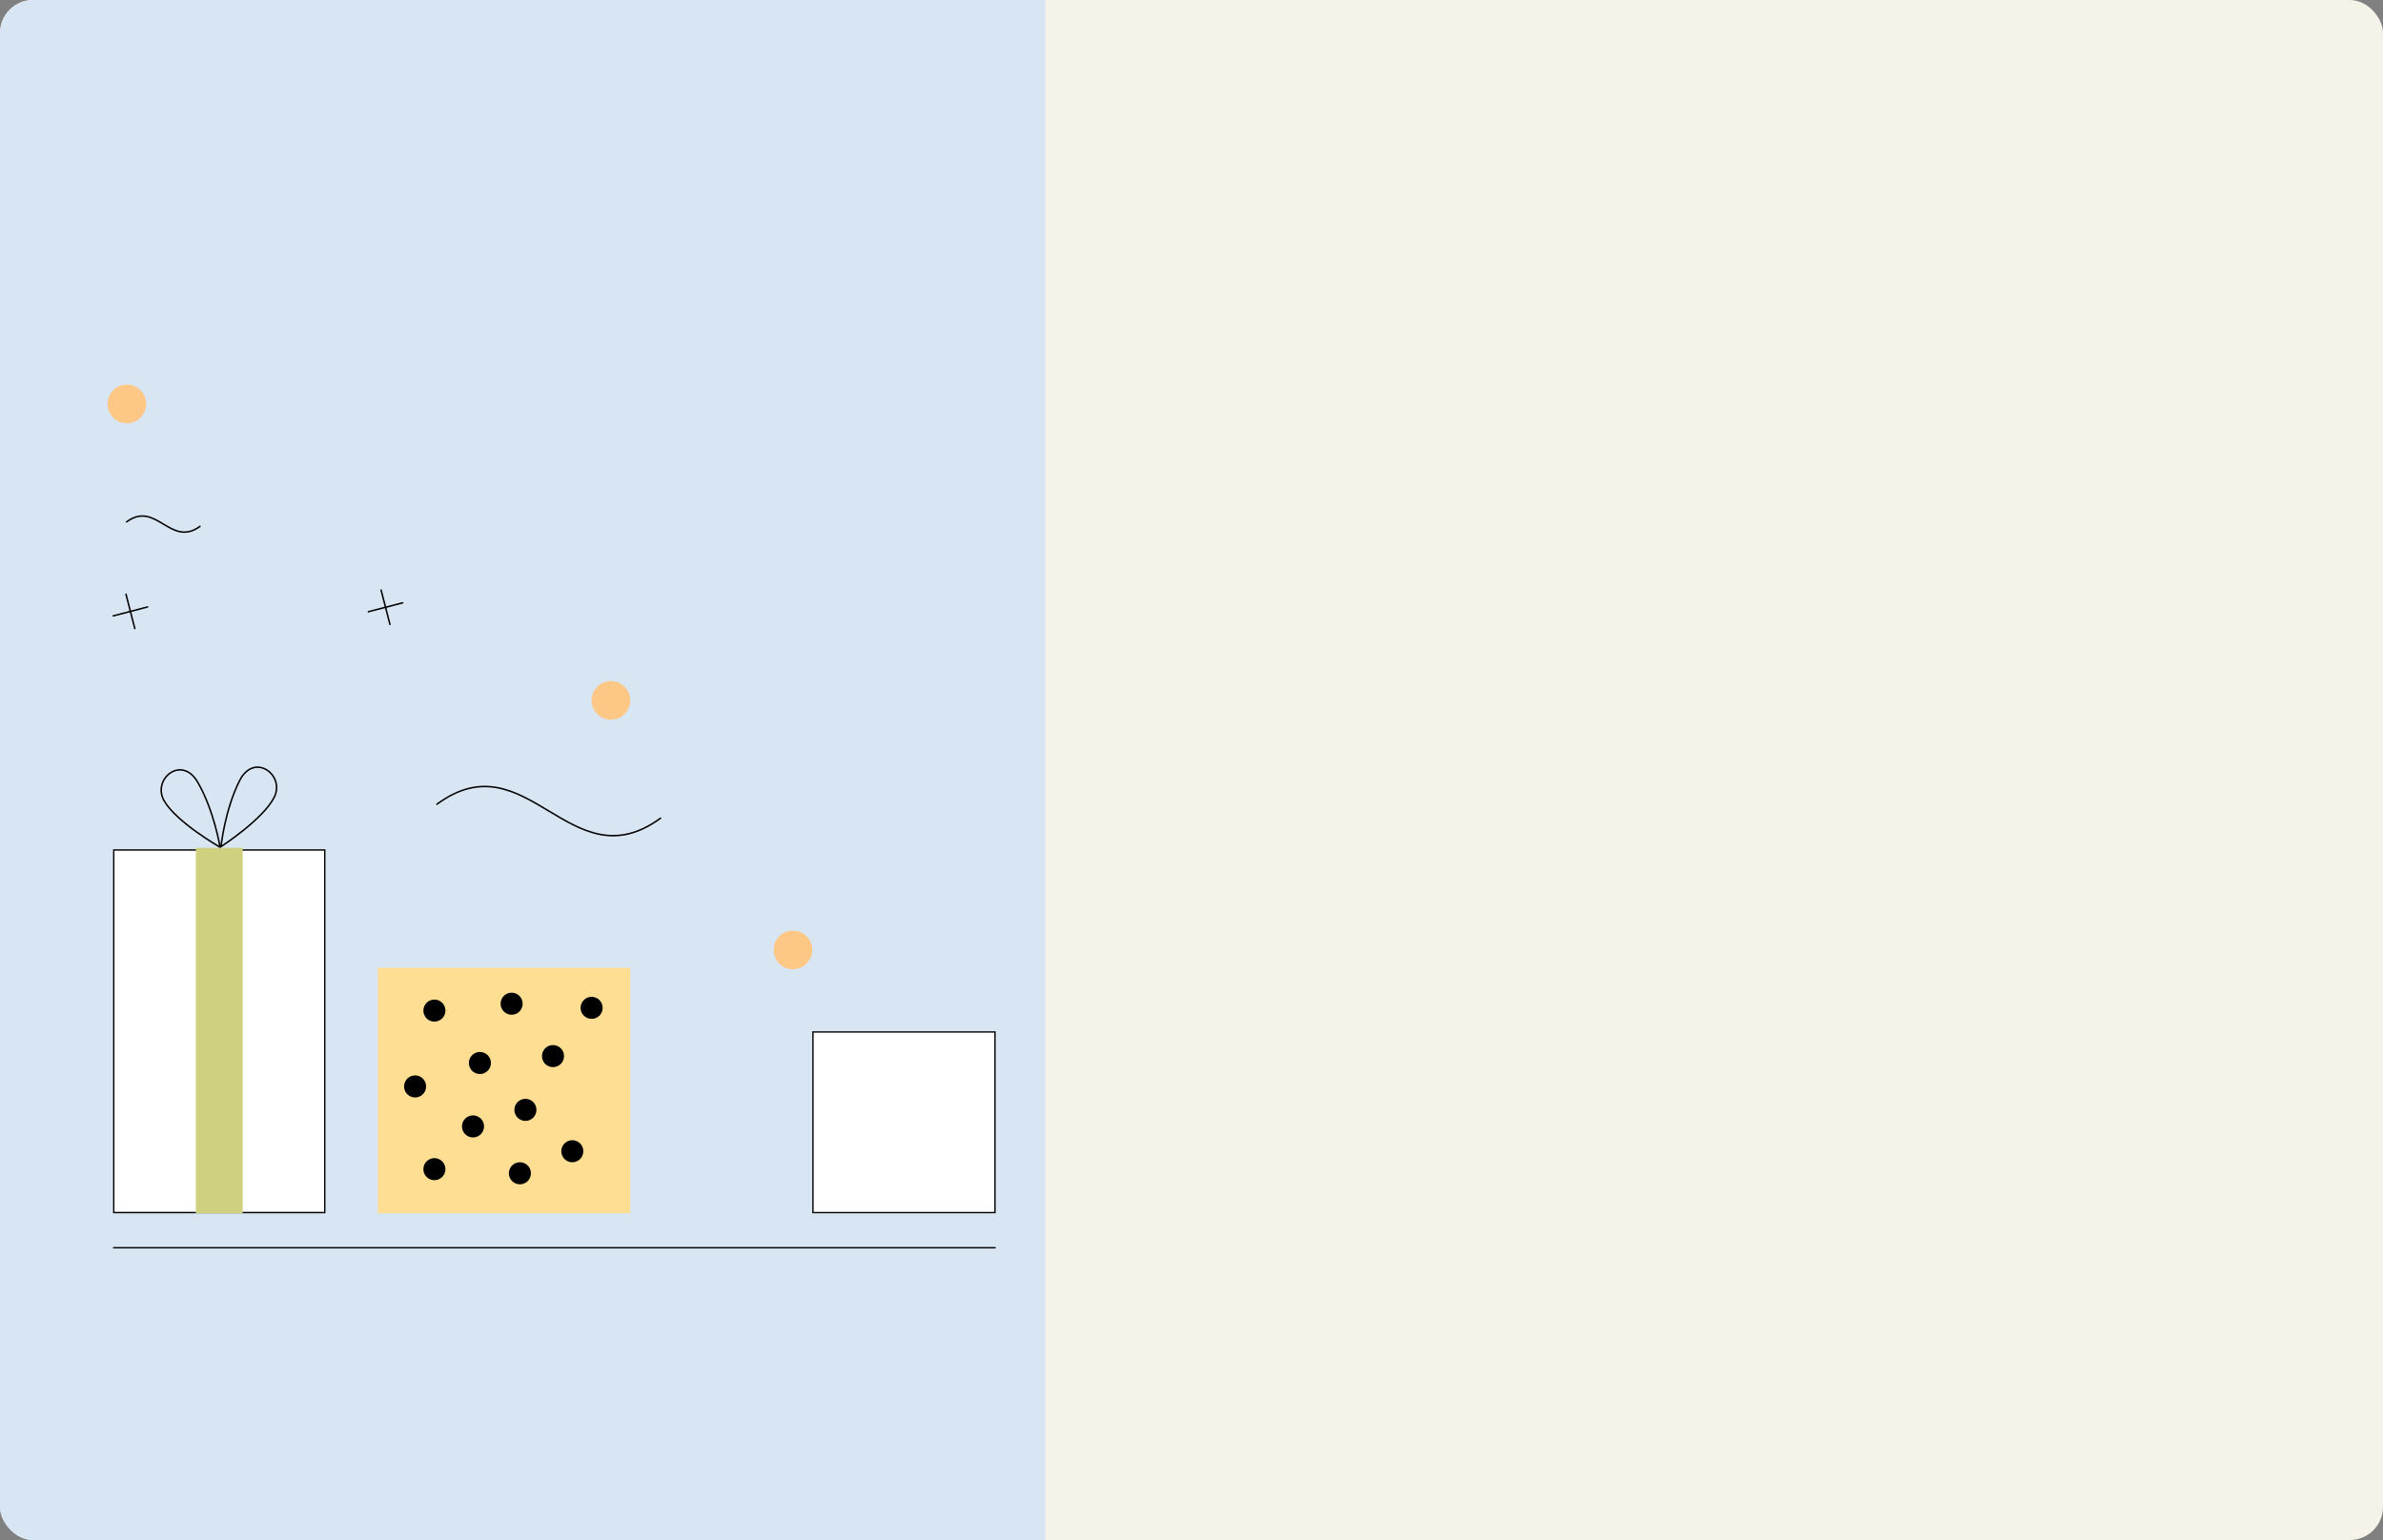 <svg width="1728" height="1117" viewBox="0 0 1728 1117" fill="none" xmlns="http://www.w3.org/2000/svg">
<rect x="0" y="0" width="1728" height="1117" fill="#808080" stroke="none"/>
<g clip-path="url(#clip0_3645_4158)">
<rect width="1728" height="1117" rx="24" fill="#F5F2EA"/>
<rect x="-646" width="1404" height="1145" fill="#D8E5F2"/>
<path d="M82 905L722 905" stroke="black"/>
<path d="M479 593.431C413.651 641.208 382.299 535.153 316.82 583.318" stroke="black" stroke-width="1.1" stroke-linecap="round" stroke-linejoin="round"/>
<path d="M91.351 431L97.769 455.883" stroke="black" stroke-width="1.1" stroke-linecap="round" stroke-linejoin="round"/>
<path d="M82.117 446.695L107 440.231" stroke="black" stroke-width="1.1" stroke-linecap="round" stroke-linejoin="round"/>
<path d="M276.351 428L282.769 452.883" stroke="black" stroke-width="1.1" stroke-linecap="round" stroke-linejoin="round"/>
<path d="M267.117 443.695L292 437.231" stroke="black" stroke-width="1.1" stroke-linecap="round" stroke-linejoin="round"/>
<path d="M453.536 517.194C453.333 517.444 453.113 517.671 452.88 517.919C450.367 520.422 446.998 521.878 443.453 521.993C439.908 522.108 436.453 520.873 433.783 518.538C431.114 516.203 429.429 512.942 429.072 509.413C428.713 505.885 429.707 502.352 431.854 499.529C434 496.705 437.137 494.801 440.633 494.202C444.128 493.602 447.722 494.351 450.685 496.298C453.65 498.246 455.765 501.245 456.603 504.691C457.441 508.137 456.941 511.773 455.202 514.864" fill="#FDC886"/>
<path d="M585.536 698.194C585.333 698.444 585.113 698.671 584.88 698.919C582.367 701.422 578.998 702.878 575.453 702.993C571.908 703.108 568.453 701.873 565.783 699.538C563.114 697.203 561.429 693.942 561.072 690.413C560.713 686.885 561.707 683.352 563.854 680.529C566 677.705 569.137 675.801 572.633 675.202C576.128 674.602 579.722 675.351 582.685 677.298C585.65 679.246 587.765 682.245 588.603 685.691C589.441 689.137 588.941 692.773 587.202 695.864" fill="#FDC886"/>
<path d="M102.536 302.194C102.333 302.444 102.113 302.671 101.88 302.919C99.367 305.422 95.998 306.878 92.453 306.993C88.908 307.108 85.453 305.873 82.783 303.538C80.114 301.203 78.429 297.942 78.072 294.413C77.713 290.885 78.707 287.352 80.854 284.529C83 281.705 86.137 279.801 89.633 279.202C93.128 278.602 96.722 279.351 99.685 281.298C102.65 283.246 104.765 286.245 105.603 289.691C106.441 293.137 105.941 296.773 104.202 299.864" fill="#FDC886"/>
<path d="M145 381.807C123.58 397.468 113.304 362.706 91.842 378.493" stroke="black" stroke-width="1.1" stroke-linecap="round" stroke-linejoin="round"/>
<path d="M457 702H274V880H457V702Z" fill="#FDDE92"/>
<path d="M321.021 738.254C320.904 738.396 320.779 738.526 320.646 738.668C319.21 740.098 317.285 740.93 315.259 740.996C313.233 741.061 311.259 740.356 309.733 739.022C308.208 737.687 307.245 735.824 307.041 733.808C306.836 731.791 307.404 729.773 308.631 728.159C309.857 726.546 311.65 725.458 313.647 725.115C315.645 724.773 317.698 725.201 319.392 726.313C321.086 727.426 322.295 729.14 322.773 731.109C323.252 733.078 322.966 735.156 321.972 736.922" fill="black"/>
<path d="M307.021 793.254C306.904 793.396 306.779 793.526 306.646 793.668C305.21 795.098 303.285 795.93 301.259 795.996C299.233 796.061 297.259 795.356 295.733 794.022C294.208 792.687 293.245 790.824 293.041 788.808C292.836 786.791 293.404 784.773 294.631 783.159C295.857 781.546 297.65 780.458 299.647 780.115C301.645 779.773 303.698 780.201 305.392 781.313C307.086 782.426 308.295 784.14 308.773 786.109C309.252 788.078 308.966 790.156 307.972 791.922" fill="black"/>
<path d="M407.021 771.254C406.904 771.396 406.779 771.526 406.646 771.668C405.21 773.098 403.285 773.93 401.259 773.996C399.233 774.061 397.259 773.356 395.733 772.022C394.208 770.687 393.245 768.824 393.041 766.808C392.836 764.791 393.404 762.773 394.631 761.159C395.857 759.546 397.65 758.458 399.647 758.115C401.645 757.773 403.698 758.201 405.392 759.313C407.086 760.426 408.295 762.14 408.773 764.109C409.252 766.078 408.966 768.156 407.972 769.922" fill="black"/>
<path d="M349.021 822.254C348.904 822.396 348.779 822.526 348.646 822.668C347.21 824.098 345.285 824.93 343.259 824.996C341.233 825.061 339.259 824.356 337.733 823.022C336.208 821.687 335.245 819.824 335.041 817.808C334.836 815.791 335.404 813.773 336.631 812.159C337.857 810.546 339.65 809.458 341.647 809.115C343.645 808.773 345.698 809.201 347.392 810.313C349.086 811.426 350.295 813.14 350.773 815.109C351.252 817.078 350.966 819.156 349.972 820.922" fill="black"/>
<path d="M383.021 856.254C382.904 856.396 382.779 856.526 382.646 856.668C381.21 858.098 379.285 858.93 377.259 858.996C375.233 859.061 373.259 858.356 371.733 857.022C370.208 855.687 369.245 853.824 369.041 851.808C368.836 849.791 369.404 847.773 370.631 846.159C371.857 844.546 373.65 843.458 375.647 843.115C377.645 842.773 379.698 843.201 381.392 844.313C383.086 845.426 384.295 847.14 384.773 849.109C385.252 851.078 384.966 853.156 383.972 854.922" fill="black"/>
<path d="M377.021 733.254C376.904 733.396 376.779 733.526 376.646 733.668C375.21 735.098 373.285 735.93 371.259 735.996C369.233 736.061 367.259 735.356 365.733 734.022C364.208 732.687 363.245 730.824 363.041 728.808C362.836 726.791 363.404 724.773 364.631 723.159C365.857 721.546 367.65 720.458 369.647 720.115C371.645 719.773 373.698 720.201 375.392 721.313C377.086 722.426 378.295 724.14 378.773 726.109C379.252 728.078 378.966 730.156 377.972 731.922" fill="black"/>
<path d="M387.021 810.254C386.904 810.396 386.779 810.526 386.646 810.668C385.21 812.098 383.285 812.93 381.259 812.996C379.233 813.061 377.259 812.356 375.733 811.022C374.208 809.687 373.245 807.824 373.041 805.808C372.836 803.791 373.404 801.773 374.631 800.159C375.857 798.546 377.65 797.458 379.647 797.115C381.645 796.773 383.698 797.201 385.392 798.313C387.086 799.426 388.295 801.14 388.773 803.109C389.252 805.078 388.966 807.156 387.972 808.922" fill="black"/>
<path d="M354.021 776.254C353.904 776.396 353.779 776.526 353.646 776.668C352.21 778.098 350.285 778.93 348.259 778.996C346.233 779.061 344.259 778.356 342.733 777.022C341.208 775.687 340.245 773.824 340.041 771.808C339.836 769.791 340.404 767.773 341.631 766.159C342.857 764.546 344.65 763.458 346.647 763.115C348.645 762.773 350.698 763.201 352.392 764.313C354.086 765.426 355.295 767.14 355.773 769.109C356.252 771.078 355.966 773.156 354.972 774.922" fill="black"/>
<path d="M321.021 853.254C320.904 853.396 320.779 853.526 320.646 853.668C319.21 855.098 317.285 855.93 315.259 855.996C313.233 856.061 311.259 855.356 309.733 854.022C308.208 852.687 307.245 850.824 307.041 848.808C306.836 846.791 307.404 844.773 308.631 843.159C309.857 841.546 311.65 840.458 313.647 840.115C315.645 839.773 317.698 840.201 319.392 841.313C321.086 842.426 322.295 844.14 322.773 846.109C323.252 848.078 322.966 850.156 321.972 851.922" fill="black"/>
<path d="M421.021 840.254C420.904 840.396 420.779 840.526 420.646 840.668C419.21 842.098 417.285 842.93 415.259 842.996C413.233 843.061 411.259 842.356 409.733 841.022C408.208 839.687 407.245 837.824 407.041 835.808C406.836 833.791 407.404 831.773 408.631 830.159C409.857 828.546 411.65 827.458 413.647 827.115C415.645 826.773 417.698 827.201 419.392 828.313C421.086 829.426 422.295 831.14 422.773 833.109C423.252 835.078 422.966 837.156 421.972 838.922" fill="black"/>
<path d="M435.021 736.254C434.904 736.396 434.779 736.526 434.646 736.668C433.21 738.098 431.285 738.93 429.259 738.996C427.233 739.061 425.259 738.356 423.733 737.022C422.208 735.687 421.245 733.824 421.041 731.808C420.836 729.791 421.404 727.773 422.631 726.159C423.857 724.546 425.65 723.458 427.647 723.115C429.645 722.773 431.698 723.201 433.392 724.313C435.086 725.426 436.295 727.14 436.773 729.109C437.252 731.078 436.966 733.156 435.972 734.922" fill="black"/>
<rect x="-0.5" y="0.5" width="153" height="263" transform="matrix(-1 0 0 1 235 616)" fill="white" stroke="black"/>
<rect width="34" height="265" transform="matrix(-1 0 0 1 176 615)" fill="#CFD181"/>
<path d="M160.234 614.091C160.234 614.091 190.583 594.487 198.804 578.346C207.026 562.204 184.358 545.315 173.8 566.096C163.068 587.201 160.234 614.091 160.234 614.091Z" stroke="black" stroke-width="1.1" stroke-linecap="round" stroke-linejoin="round"/>
<path d="M159.586 614.478C159.586 614.478 128.203 596.616 119.079 580.93C109.954 565.244 131.666 547.184 143.339 567.298C155.257 587.791 159.586 614.478 159.586 614.478Z" stroke="black" stroke-width="1.1" stroke-linecap="round" stroke-linejoin="round"/>
<rect x="-0.5" y="0.5" width="132" height="131" transform="matrix(-1 0 0 1 721 748)" fill="white" stroke="black"/>
</g>
<defs>
<clipPath id="clip0_3645_4158">
<rect width="1728" height="1117" rx="24" fill="white"/>
</clipPath>
</defs>
</svg>
